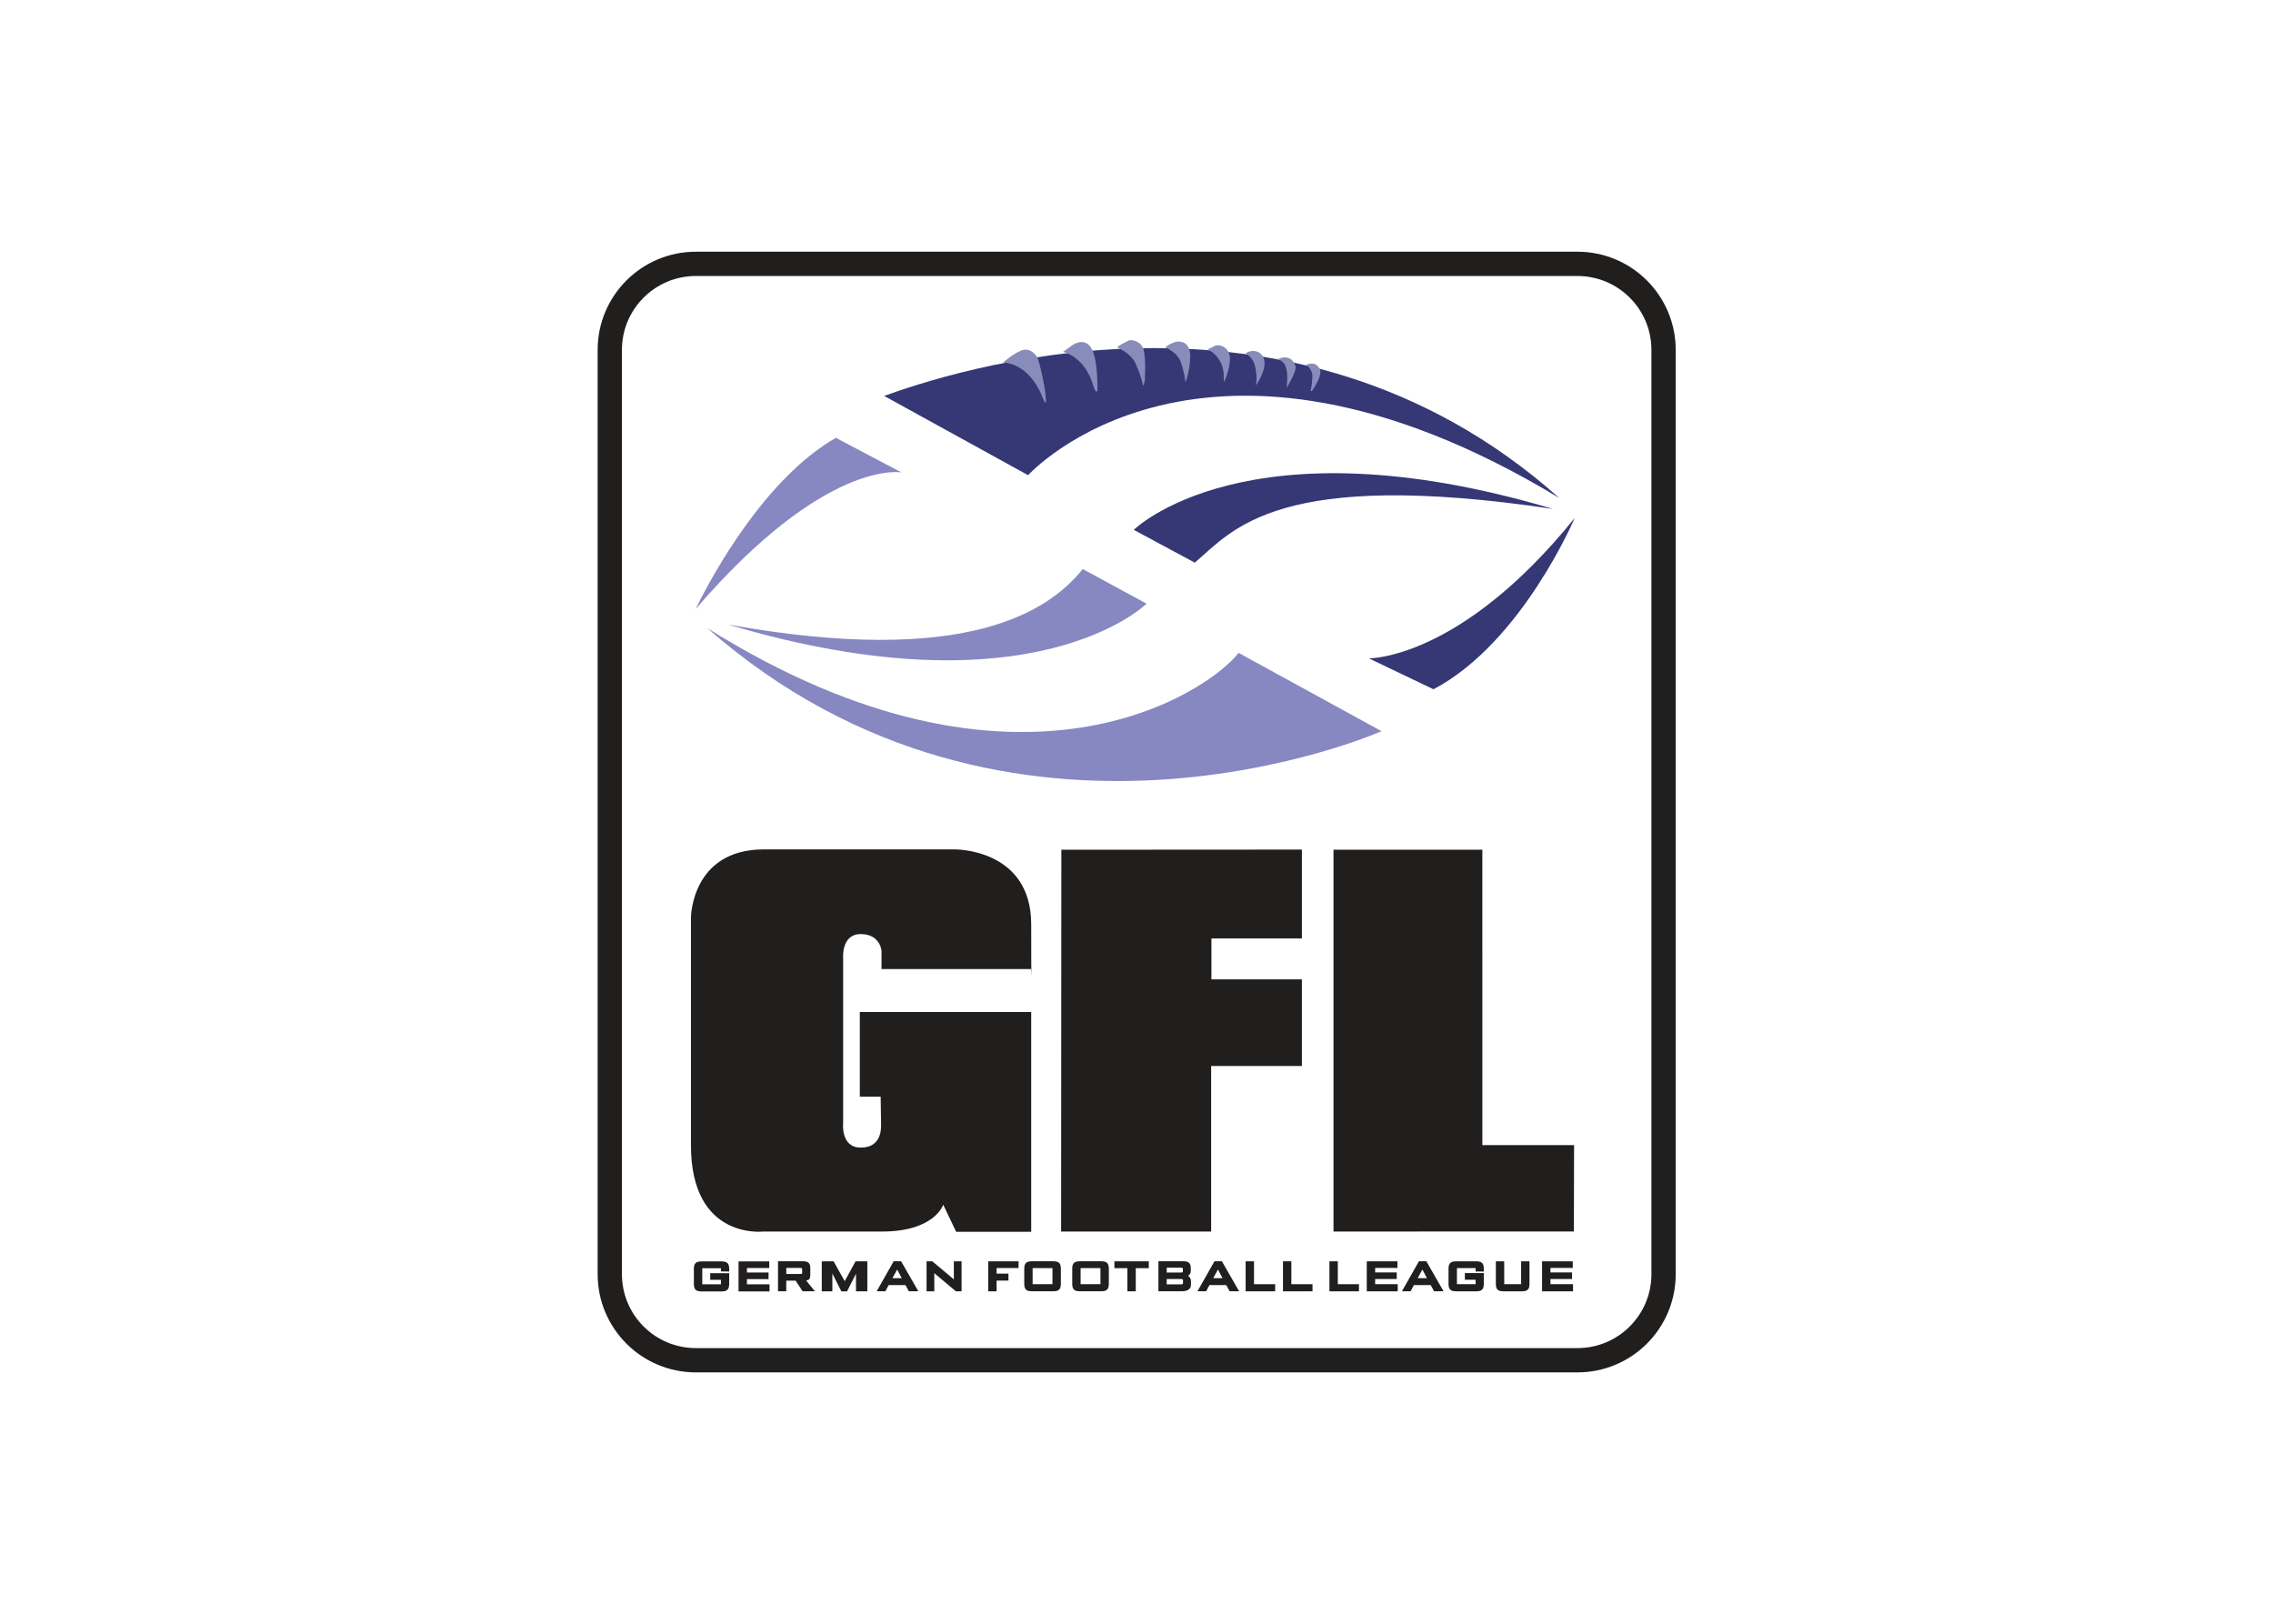 <svg clip-rule="evenodd" fill-rule="evenodd" viewBox="0 0 560 400" xmlns="http://www.w3.org/2000/svg"><g transform="matrix(1.122 0 0 1.122 147.237 61.999)"><path d="m2340.61 215.607c0-104.319-84.64-188.954-189.01-188.954h-1935.951c-104.372 0-188.955 84.633-188.955 188.954v2029.283c0 104.32 84.582 188.95 188.955 188.95h1935.951c104.37 0 189.01-84.63 189.01-188.95z" fill="none" stroke="#211e1e" stroke-width="53.33" transform="matrix(.1 0 0 -.1 0 246.06)"/><g fill-rule="nonzero"><path d="m161.584 131.308h32.682l.005 64.853h20.139l-.041 18.959-52.785.02v-83.831" fill="#211e1e"/><path d="m101.827 131.308 52.816-.031v19.51h-19.864v8.979h19.864v19.03h-19.926v36.338h-32.942z" fill="#211e1e"/><path d="m62.151 185.528h-4.578v-18.587h37.634v48.249h-16.483l-2.839-5.948s-1.833 5.896-13.447 5.896h-26.093s-15.849 1.88-15.849-18.895v-50.082s.094-14.926 16.021-14.926h41.936s16.755-.182 16.755 16.478c0 16.667.088 9.802.088 9.802h-32.958v-4.031s-.276-3.661-4.578-3.661c-4.307 0-3.848 5.312-3.848 5.312v36.072s-.641 5.584 3.937 5.49c4.302 0 4.396-3.844 4.396-4.943 0-1.098-.094-6.223-.094-6.223" fill="#211e1e"/><path d="m22.876 228.287c-.594 0-1.032-.068-1.344-.349-.302-.286-.396-.719-.396-1.317v-3.261c0-.599.094-1.031.396-1.317.312-.282.75-.349 1.344-.349h4.27c.578 0 1.011.067 1.323.328.313.276.417.698.417 1.276v.614l-1.807-.015v-.703h-4.099v3.525h4.099v-.979h-2.355v-1.453h4.162v2.334c-.005.599-.094 1.031-.396 1.317-.307.281-.745.349-1.344.349z" fill="#211e1e"/><path d="m30.943 228.287v-6.593h6.74v1.453h-4.896v.984h4.745v1.453h-4.745v1.141h4.958v1.562z" fill="#211e1e"/><path d="m41.422 224.461h3.041c.448-.053.412.01.448-.297v-.74c-.036-.312 0-.25-.448-.297h-3.041zm3.583 3.791-1.536-2.338h-2.047v2.338h-1.813v-6.588h5.505c.495 0 .891.083 1.177.318.287.239.417.619.412 1.083v1.448c.005.458-.047.948-.334 1.187l-.567.214 1.911 2.338z" fill="#211e1e"/><path d="m58.265 228.26h-1.531v-3.854l-1.969 3.87h-1.239l-1.985-3.916v3.9h-2.322v-6.567l.755-.021h1.838l2.443 4.365 2.38-4.365h2.589v6.588z" fill="#211e1e"/><path d="m64.734 225.381h2.047l-1.01-1.901zm5.339 2.869h-1.74l-.739-1.354h-3.688l-.724 1.354h-1.906l3.677-6.489.057-.099h1.625l3.787 6.588z" fill="#211e1e"/><path d="m79.718 228.26h-1.057l-4.609-3.88c-.047-.036-.094-.078-.141-.119.01.198.016.349.016.453v3.547h-1.698v-6.589h1.255l4.411 3.693c.12.093.235.187.349.291-.015-.234-.026-.411-.026-.531v-3.453h1.698v6.589h-.198" fill="#211e1e"/><path d="m87.401 228.26h-1.636v-6.588h6.661v1.474h-4.822v1.234h2.604v1.532h-2.604v2.348h-.204" fill="#211e1e"/><path d="m95.52 226.687h4.354v-3.526h-4.354zm-.099-5.026h4.558c.593 0 1.036.068 1.343.349.302.282.396.714.396 1.313v3.265c0 .599-.094 1.026-.396 1.318-.307.276-.75.344-1.343.344h-4.558c-.599 0-1.036-.068-1.343-.344-.302-.292-.396-.719-.396-1.318v-3.265c0-.599.094-1.031.396-1.313.307-.281.744-.349 1.343-.349" fill="#211e1e"/><path d="m106.056 226.687h4.354v-3.526h-4.354zm-.099-5.026h4.557c.594 0 1.031.068 1.344.349.302.282.391.714.396 1.313v3.265c-.005.599-.094 1.026-.396 1.318-.313.276-.75.344-1.344.344h-4.557c-.599 0-1.036-.068-1.344-.344-.307-.292-.395-.719-.395-1.318v-3.265c0-.599.088-1.031.395-1.313.308-.281.745-.349 1.344-.349" fill="#211e1e"/><path d="m117.968 228.26h-1.641l-.005-5.088h-2.844v-1.5h7.547v1.5h-2.859v5.088z" fill="#211e1e"/><path d="m124.957 224.141h3.088c.453-.037.433-.006.464-.24v-.589c-.031-.234-.011-.203-.464-.244h-3.088zm0 2.593h3.088c.49-.047.448.016.495-.349v-.468c-.047-.37-.005-.302-.495-.355h-3.088zm-1.818 1.516v-6.589h5.51c.49 0 .891.084 1.172.318.292.24.417.62.417 1.083v.756c.01.468-.224.833-.599 1.046.411.24.656.662.646 1.183v.791c0 .964-.792 1.412-2.021 1.412z" fill="#211e1e"/><path d="m135.171 225.381h2.047l-1.005-1.901zm5.344 2.869h-1.74l-.745-1.354h-3.687l-.724 1.354h-1.901l3.672-6.489.062-.099h1.62l3.786 6.588z" fill="#211e1e"/><path d="m142.291 228.26v-6.588h1.839v5.026h4.645v1.562z" fill="#211e1e"/><path d="m150.491 228.26v-6.588h1.838v5.026h4.646v1.562z" fill="#211e1e"/><path d="m160.691 228.26v-6.588h1.838v5.026h4.646v1.562z" fill="#211e1e"/><path d="m168.89 228.26v-6.588h6.735v1.453h-4.896v.985h4.744v1.453h-4.744v1.135h4.958v1.562z" fill="#211e1e"/><path d="m180.063 225.381h2.047l-1.005-1.901zm5.344 2.869h-1.74l-.744-1.354h-3.688l-.719 1.354h-1.906l3.677-6.489.058-.099h1.625l3.781 6.588z" fill="#211e1e"/><path d="m188.583 228.26c-.599 0-1.036-.067-1.338-.343-.313-.292-.401-.719-.401-1.318v-3.265c0-.599.088-1.032.401-1.313.302-.281.739-.349 1.338-.349h4.271c.578 0 1.01.063 1.323.328.312.276.411.698.411 1.276v.646l-1.797-.016v-.734h-4.104v3.526h4.104v-.979h-2.359v-1.458h4.156v2.338c0 .599-.083 1.026-.396 1.318-.307.276-.739.343-1.338.343z" fill="#211e1e"/><path d="m198.969 228.26c-.593 0-1.031-.067-1.338-.343-.307-.292-.396-.719-.396-1.318v-4.927h1.839v5.026h3.708v-5.026h1.838v4.927c0 .599-.088 1.026-.396 1.318-.307.276-.744.343-1.343.343z" fill="#211e1e"/><path d="m207.383 228.26v-6.588h6.739v1.453h-4.901v.985h4.745v1.453h-4.745v1.135h4.958v1.562z" fill="#211e1e"/><path d="m140.731 88.08 31.406 17.202s-81.217 36.01-148.023-22.603c68.816 43.01 110.623 13.401 116.622 5.401" fill="#8787c2"/><path d="m106.525 69.681 14.005 7.599s-24.603 24.603-91.82 4.598c52.411 9.406 70.414-3 77.815-12.197" fill="#8787c2"/><path d="m52.312 40.874 14.406 7.598s-16.603-3.197-45.206 30.005c3.796-7.797 15.401-28.802 30.801-37.603" fill="#8787c2"/><path d="m214.542 58.477s-11.603 27.401-31.009 37.603l-14.203-6.797s20.01.401 45.212-30.806" fill="#353875"/><path d="m131.129 68.279-13.401-7.202s24.802-24.604 92.019-4.599c-60.411-9.005-70.212 4.599-78.618 11.802" fill="#353875"/><path d="m62.917 31.671 31.609 17.406s38.207-42.411 116.622 5c-59.613-53.212-135.423-27.004-148.236-22.406" fill="#353875"/><path d="m88.952 24.322s5.891-.187 8.948 8.208c.995 1.88.37-1.104.37-1.729s-1.219-6.849-1.771-7.661c-.552-.808-1.693-2.172-3.568-1.396-1.88.771-3.39 2.281-3.979 2.578" fill="#878cba"/><path d="m102.207 21.999s4.677.922 6.588 7.292c.557 2.026.958 1.25.958 1.25s.146-6.552-1.213-9.13-3.719-1.25-4.125-.995c-.401.261-2.208 1.583-2.208 1.583" fill="#878cba"/><path d="m114.102 21.041s3.052 1.218 4.089 3.646c1.026 2.432 1.484 4.052 1.505 4.494.047.781.443-.812.443-.812s.354-4.891-.292-6.958c-.521-1.766-2.687-2.282-3.391-1.839-.697.443-1.911.844-2.354 1.469" fill="#878cba"/><path d="m124.681 21.026s2.729 1.042 3.479 3.5c.75 2.453.833 3.479.875 4.057.042.589 1.396-3.849 1.021-6.479-.375-2.625-2.479-2.354-2.834-2.354-.354 0-2.083.667-2.541 1.276" fill="#878cba"/><path d="m133.945 21.415s3.52 1.61 3.541 5.881c-.021.708.021 1.307.021 1.307s.338-.526.625-1.37c.479-1.417.958-3.588.583-4.729-.604-1.833-2.416-2.271-3.333-1.755-.917.521-1.437.667-1.437.667" fill="#878cba"/><path d="m142.278 22.311s1.625.922 2.041 2.651c.417 1.73.417 3.141.313 3.787l-.104.651s2.312-3.193 1.854-5.526c-.459-2.333-2.854-2.438-4.104-1.563" fill="#878cba"/><path d="m149.477 23.526s1.396.849 1.563 1.604c.047.214.219.615.271.974.125.906.156 2.047.083 2.526-.062.729-.104 1.286-.104 1.286s2.271-3.666 1.958-4.77c-.312-1.104-1.375-2.578-3.77-1.62" fill="#878cba"/><path d="m155.677 24.901s1.354.974 1.271 2.562c-.083 1.578-.25 2.667-.375 2.896-.125.224.188.349.313.182.083-.114 1.02-1.453 1.52-2.729.23-.578.375-1.364.292-1.62-.125-.375-.318-.823-.625-1.125-.375-.369-.891-.557-1.354-.5-.854.105-1.021.125-1.042.334" fill="#878cba"/></g></g></svg>